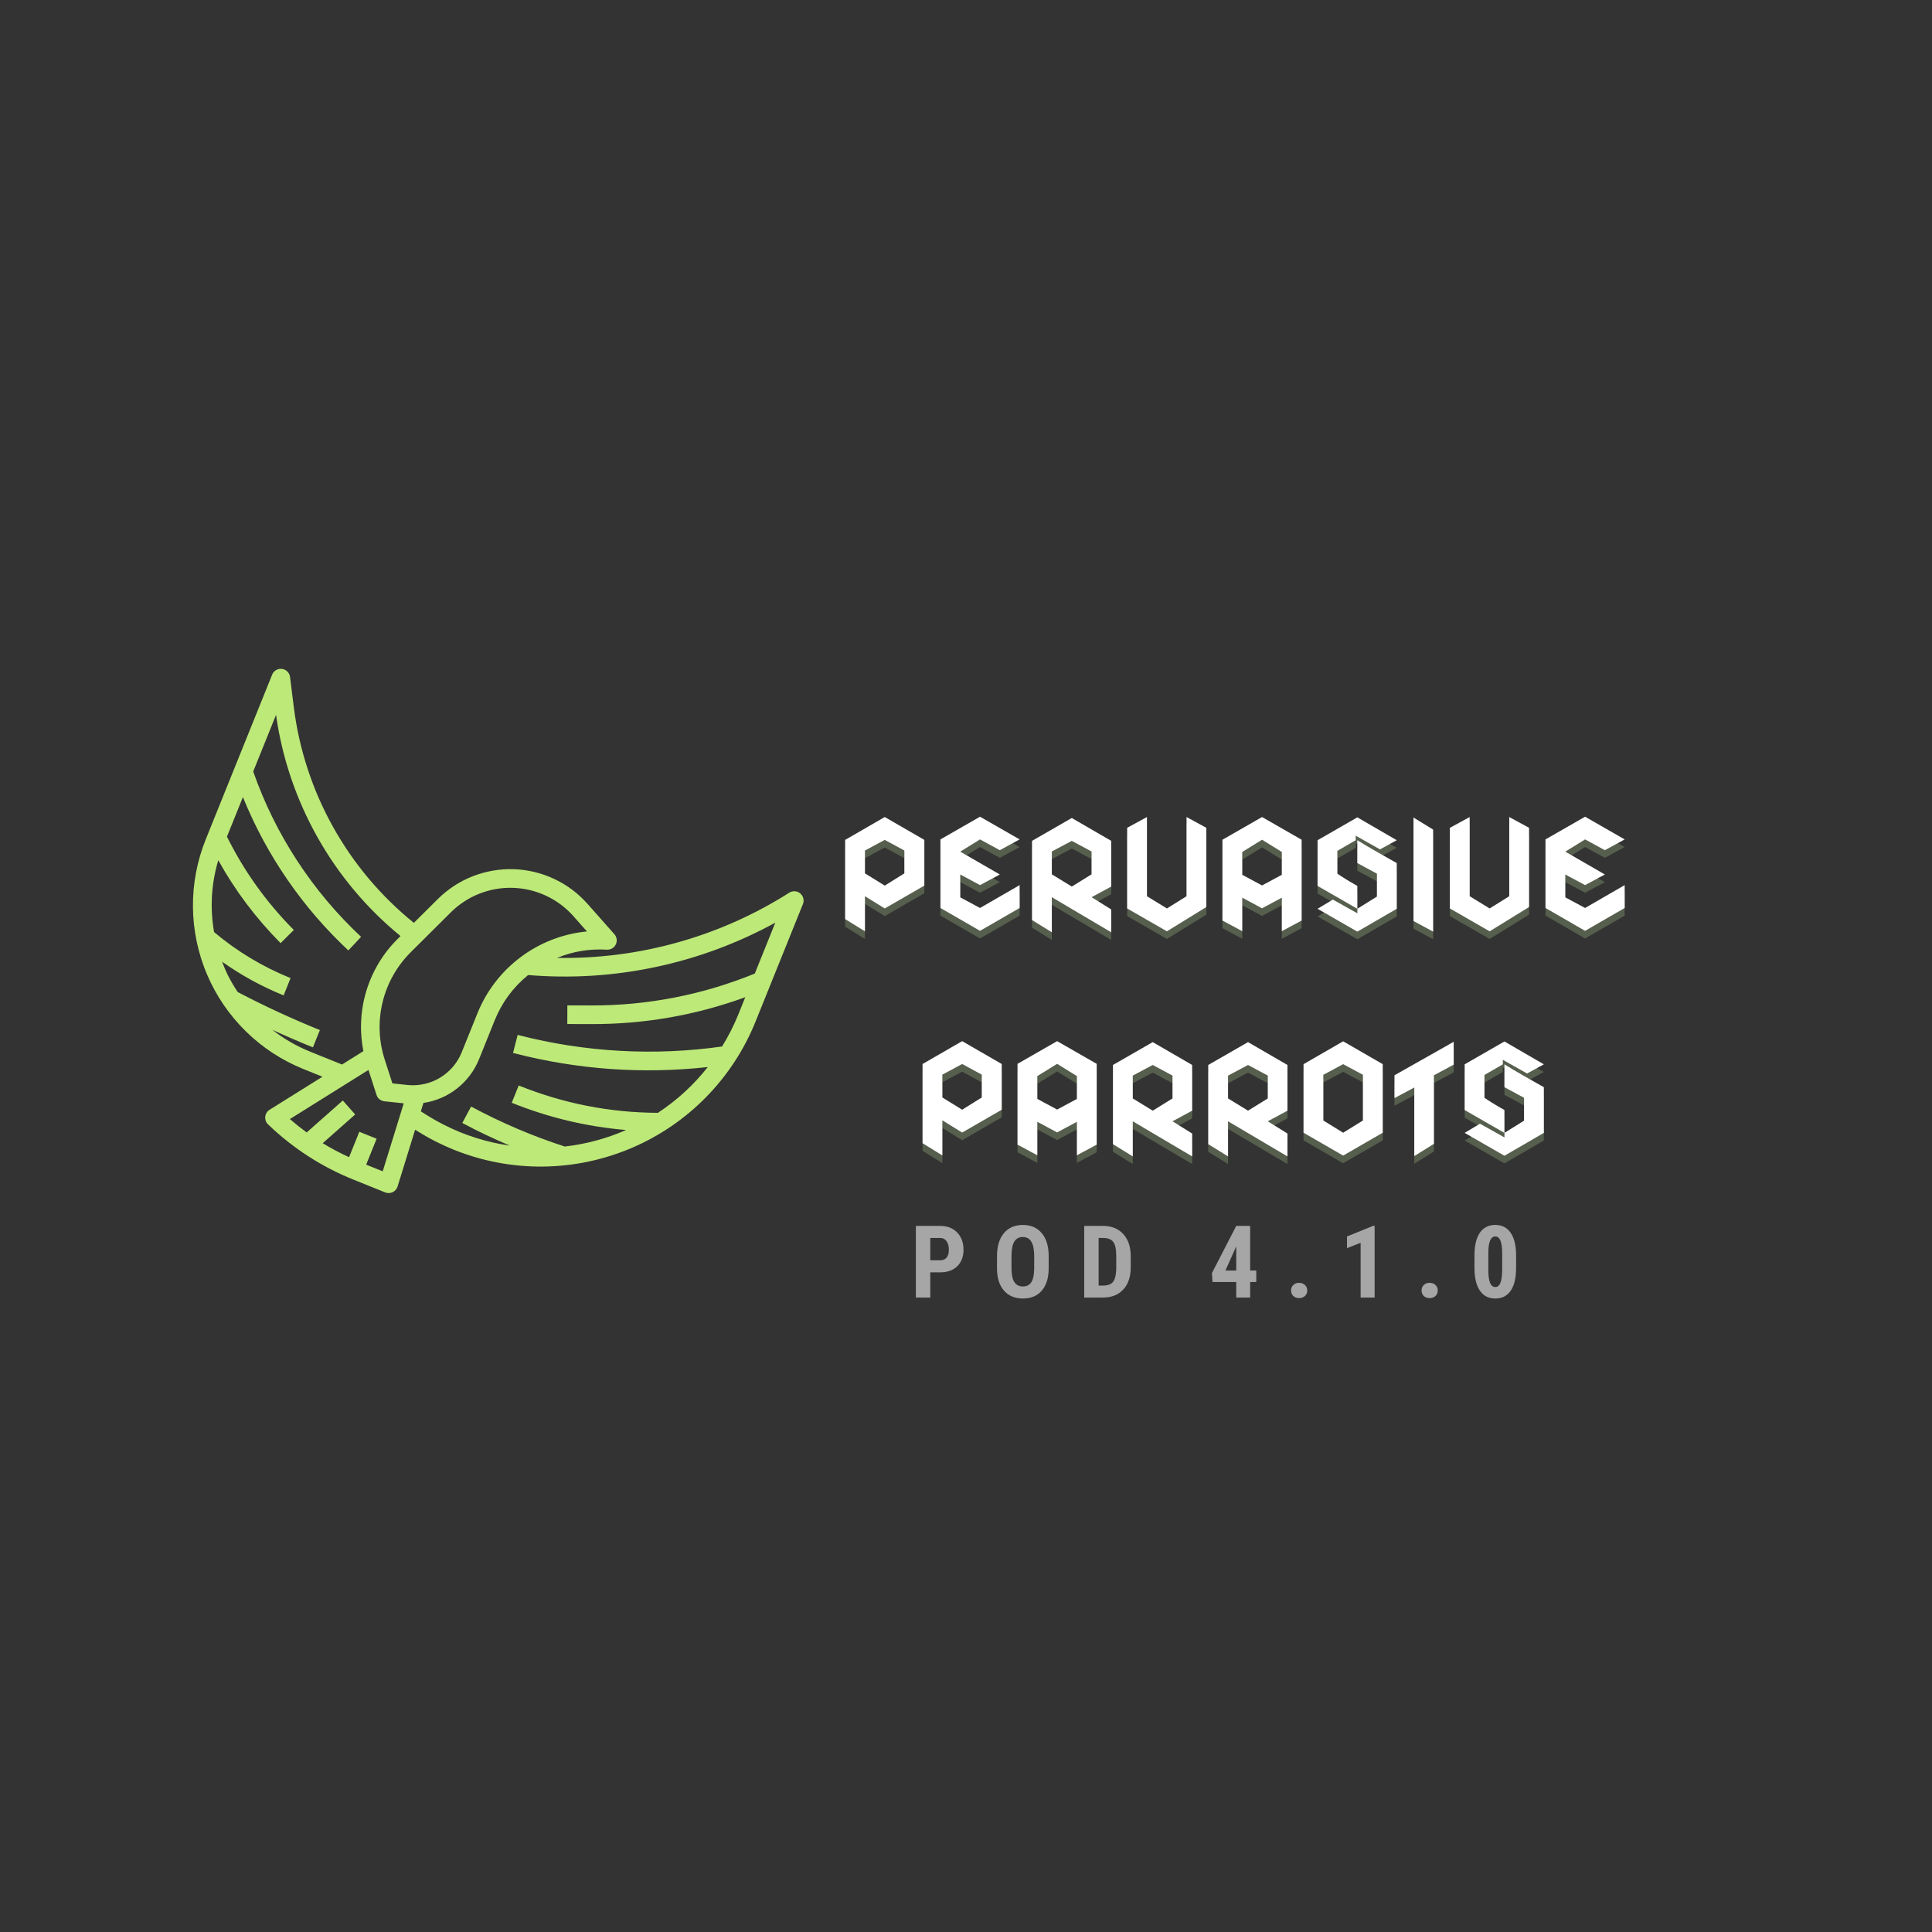 <?xml version="1.0" encoding="UTF-8"?><svg xmlns="http://www.w3.org/2000/svg" xmlns:xlink="http://www.w3.org/1999/xlink" width="375pt" zoomAndPan="magnify" viewBox="0 0 375 375" height="375pt" preserveAspectRatio="xMidYMid meet" version="1.2"><rect x="0" y="0" width="375" height="375" fill="#333333" stroke="none"/><defs><g/><clipPath xml:id="clip1" id="clip1"><path d="M 37 129 L 156 129 L 156 232 L 37 232 Z M 37 129 "/></clipPath><clipPath xml:id="clip2" id="clip2"><path d="M 53.426 129.047 L 157.77 171.102 L 125.25 251.793 L 20.906 209.742 Z M 53.426 129.047 "/></clipPath><clipPath xml:id="clip3" id="clip3"><path d="M 53.426 129.047 L 157.77 171.102 L 125.25 251.793 L 20.906 209.742 Z M 53.426 129.047 "/></clipPath></defs><g xml:id="surface1" id="surface1"><g clip-rule="nonzero" clip-path="url(#clip1)"><g clip-rule="nonzero" clip-path="url(#clip2)"><g clip-rule="nonzero" clip-path="url(#clip3)"><path style=" stroke:none;fill-rule:nonzero;fill:rgb(74.12%,91.37%,47.06%);fill-opacity:1;" d="M 155.324 173.41 C 155.023 173.156 154.676 173.02 154.281 172.996 C 153.891 172.969 153.527 173.062 153.195 173.273 C 149.848 175.398 146.367 177.266 142.746 178.879 C 139.125 180.496 135.406 181.836 131.59 182.906 C 127.773 183.98 123.898 184.766 119.969 185.273 C 116.035 185.777 112.09 185.996 108.125 185.926 C 111.223 184.66 114.441 184.129 117.781 184.332 C 118.148 184.355 118.488 184.273 118.805 184.09 C 119.121 183.906 119.359 183.648 119.523 183.32 C 119.684 182.992 119.738 182.645 119.688 182.281 C 119.641 181.922 119.492 181.602 119.25 181.328 L 114.051 175.453 C 113.602 174.945 113.125 174.461 112.625 174 C 112.125 173.539 111.605 173.105 111.062 172.695 C 110.52 172.289 109.953 171.91 109.371 171.559 C 108.789 171.211 108.191 170.891 107.574 170.602 C 106.961 170.312 106.332 170.055 105.691 169.828 C 105.051 169.605 104.398 169.414 103.738 169.254 C 103.078 169.094 102.41 168.969 101.738 168.879 C 101.062 168.789 100.387 168.73 99.707 168.711 C 99.031 168.688 98.352 168.699 97.672 168.746 C 96.996 168.797 96.32 168.875 95.652 168.992 C 94.984 169.109 94.32 169.258 93.668 169.441 C 93.012 169.625 92.371 169.84 91.738 170.09 C 91.105 170.34 90.488 170.621 89.883 170.93 C 89.281 171.242 88.695 171.586 88.125 171.957 C 87.559 172.328 87.008 172.727 86.48 173.156 C 85.953 173.582 85.449 174.035 84.969 174.516 L 80.332 179.125 C 77.145 176.551 74.234 173.699 71.594 170.566 C 68.957 167.434 66.641 164.078 64.645 160.504 C 62.648 156.926 61.012 153.195 59.734 149.305 C 58.453 145.414 57.559 141.438 57.043 137.379 L 56.297 131.402 C 56.246 130.996 56.074 130.645 55.785 130.352 C 55.492 130.062 55.145 129.887 54.734 129.836 C 54.324 129.781 53.945 129.859 53.586 130.066 C 53.23 130.273 52.977 130.566 52.824 130.949 L 39.93 162.938 C 39.512 163.977 39.145 165.035 38.828 166.113 C 38.516 167.188 38.254 168.277 38.043 169.379 C 37.836 170.48 37.684 171.59 37.582 172.707 C 37.484 173.824 37.441 174.945 37.453 176.066 C 37.461 177.188 37.527 178.309 37.648 179.422 C 37.77 180.535 37.945 181.645 38.176 182.742 C 38.406 183.84 38.688 184.922 39.023 185.992 C 39.359 187.062 39.746 188.117 40.188 189.148 C 40.625 190.18 41.117 191.188 41.652 192.172 C 42.191 193.156 42.777 194.113 43.41 195.039 C 44.043 195.965 44.719 196.859 45.441 197.719 C 46.16 198.578 46.922 199.402 47.723 200.188 C 48.523 200.973 49.359 201.719 50.234 202.422 C 51.109 203.125 52.016 203.785 52.953 204.398 C 53.895 205.012 54.859 205.578 55.855 206.098 C 56.852 206.617 57.867 207.086 58.91 207.508 L 62.59 208.992 L 52.324 215.406 C 52.09 215.555 51.898 215.746 51.75 215.984 C 51.602 216.223 51.512 216.48 51.484 216.758 C 51.457 217.035 51.492 217.305 51.586 217.566 C 51.684 217.828 51.832 218.055 52.035 218.25 C 56.891 222.906 62.441 226.488 68.688 229 L 74.758 231.445 C 74.992 231.539 75.234 231.586 75.488 231.578 C 75.742 231.57 75.984 231.512 76.211 231.402 C 76.441 231.297 76.641 231.145 76.805 230.953 C 76.973 230.762 77.094 230.547 77.168 230.305 L 80.574 219.285 C 81.824 220.062 83.094 220.809 84.395 221.48 C 85.617 222.102 86.863 222.668 88.129 223.18 C 89.496 223.73 90.887 224.211 92.301 224.625 C 93.715 225.039 95.148 225.379 96.594 225.652 C 98.043 225.926 99.5 226.129 100.969 226.258 C 102.434 226.387 103.906 226.445 105.379 226.43 C 106.852 226.414 108.32 226.328 109.785 226.168 C 111.25 226.012 112.703 225.781 114.145 225.48 C 115.586 225.176 117.012 224.805 118.418 224.363 C 119.82 223.922 121.203 223.414 122.559 222.84 C 123.914 222.262 125.234 221.621 126.527 220.914 C 127.82 220.207 129.074 219.438 130.293 218.609 C 131.508 217.777 132.68 216.891 133.812 215.945 C 134.941 215 136.02 214.004 137.051 212.953 C 138.082 211.898 139.059 210.801 139.984 209.652 C 140.906 208.508 141.773 207.316 142.578 206.086 C 143.383 204.852 144.129 203.586 144.809 202.277 C 145.492 200.973 146.109 199.641 146.656 198.273 L 155.848 175.477 C 155.992 175.113 156.02 174.738 155.922 174.359 C 155.824 173.977 155.625 173.66 155.324 173.41 Z M 87.508 177.082 C 87.902 176.691 88.312 176.32 88.746 175.969 C 89.18 175.621 89.629 175.293 90.094 174.988 C 90.559 174.684 91.039 174.402 91.531 174.148 C 92.027 173.895 92.535 173.664 93.051 173.461 C 93.57 173.254 94.094 173.078 94.633 172.93 C 95.168 172.777 95.707 172.656 96.258 172.562 C 96.805 172.465 97.355 172.398 97.914 172.359 C 98.469 172.32 99.023 172.312 99.578 172.328 C 100.137 172.348 100.688 172.395 101.242 172.469 C 101.793 172.543 102.34 172.645 102.879 172.773 C 103.422 172.902 103.953 173.062 104.48 173.246 C 105.004 173.43 105.52 173.641 106.023 173.879 C 106.527 174.113 107.016 174.375 107.492 174.664 C 107.969 174.949 108.43 175.258 108.875 175.594 C 109.32 175.926 109.75 176.281 110.156 176.66 C 110.566 177.035 110.957 177.434 111.324 177.852 L 113.926 180.793 C 112.766 180.902 111.617 181.094 110.484 181.363 C 109.352 181.633 108.238 181.977 107.152 182.398 C 106.066 182.82 105.012 183.312 103.992 183.879 C 102.973 184.441 101.996 185.074 101.062 185.773 C 100.129 186.473 99.25 187.23 98.418 188.047 C 97.59 188.867 96.82 189.738 96.109 190.664 C 95.398 191.586 94.754 192.555 94.176 193.566 C 93.598 194.578 93.094 195.625 92.66 196.707 L 89.605 204.277 C 89.398 204.785 89.152 205.273 88.867 205.746 C 88.582 206.215 88.262 206.656 87.902 207.074 C 87.547 207.492 87.16 207.875 86.738 208.23 C 86.32 208.586 85.875 208.902 85.406 209.188 C 84.934 209.469 84.445 209.715 83.934 209.918 C 83.426 210.121 82.902 210.281 82.363 210.402 C 81.828 210.523 81.285 210.598 80.738 210.633 C 80.191 210.664 79.645 210.652 79.098 210.598 L 76.164 210.285 L 74.672 205.652 C 74.383 204.758 74.156 203.848 73.992 202.918 C 73.828 201.992 73.73 201.059 73.695 200.117 C 73.66 199.176 73.691 198.238 73.785 197.301 C 73.879 196.363 74.035 195.438 74.258 194.523 C 74.48 193.609 74.766 192.715 75.109 191.84 C 75.453 190.965 75.859 190.117 76.32 189.297 C 76.781 188.477 77.301 187.691 77.871 186.941 C 78.438 186.195 79.059 185.488 79.727 184.824 Z M 60.262 204.152 C 57.59 203.074 55.121 201.652 52.855 199.883 C 55.461 201.082 58.094 202.223 60.738 203.289 L 62.09 199.934 C 56.676 197.75 51.312 195.266 46.141 192.555 C 45.391 191.438 44.715 190.273 44.117 189.066 C 43.742 188.281 43.426 187.48 43.117 186.676 C 46.84 189.312 50.82 191.488 55.051 193.203 L 56.402 189.848 C 50.977 187.656 46.027 184.68 41.551 180.914 C 40.734 176.203 41.008 171.555 42.367 166.969 C 45.656 172.891 49.691 178.254 54.465 183.059 L 57.031 180.508 C 51.727 175.172 47.398 169.133 44.051 162.395 L 47.148 154.715 C 49.438 160.359 52.309 165.691 55.762 170.711 C 59.215 175.73 63.168 180.32 67.617 184.48 L 70.086 181.836 C 65.352 177.41 61.215 172.484 57.672 167.059 C 54.133 161.633 51.289 155.863 49.148 149.75 L 53.578 138.762 C 54.168 142.934 55.137 147.016 56.488 151.004 C 57.84 154.996 59.551 158.828 61.617 162.5 C 63.684 166.172 66.07 169.621 68.781 172.848 C 71.492 176.074 74.48 179.023 77.742 181.691 L 77.176 182.254 C 75.766 183.652 74.547 185.203 73.523 186.902 C 72.5 188.605 71.695 190.402 71.117 192.305 C 70.539 194.203 70.199 196.145 70.102 198.129 C 70.004 200.109 70.148 202.074 70.539 204.023 L 66.387 206.621 Z M 71.074 226.059 L 73.102 221.027 L 69.746 219.676 L 67.754 224.609 C 65.996 223.809 64.289 222.902 62.637 221.895 L 68.941 216.32 L 66.539 213.609 L 59.527 219.809 C 58.406 218.992 57.32 218.125 56.266 217.211 L 71.52 207.676 L 73.082 212.516 C 73.254 213.055 73.602 213.43 74.129 213.641 C 74.285 213.703 74.445 213.742 74.613 213.762 L 78.367 214.156 L 74.285 227.355 Z M 109.609 222.539 C 103.32 220.496 97.266 217.91 91.441 214.781 L 89.73 217.965 C 92.727 219.582 95.82 221.023 98.961 222.367 C 94.426 221.715 90.121 220.344 86.039 218.258 C 84.543 217.484 83.09 216.633 81.684 215.711 L 82.184 214.082 C 83.371 213.906 84.52 213.582 85.621 213.109 C 86.727 212.633 87.75 212.027 88.695 211.285 C 89.641 210.543 90.473 209.695 91.199 208.734 C 91.922 207.777 92.512 206.742 92.965 205.633 L 96.016 198.059 C 97.426 194.566 99.59 191.629 102.512 189.254 C 106.648 189.598 110.793 189.641 114.938 189.383 C 119.082 189.121 123.188 188.562 127.25 187.699 C 131.312 186.84 135.289 185.688 139.184 184.246 C 143.078 182.801 146.848 181.082 150.488 179.086 L 146.508 188.965 C 141.469 191.027 136.277 192.582 130.93 193.621 C 125.586 194.664 120.191 195.176 114.746 195.156 L 110.125 195.145 L 110.113 198.762 L 114.734 198.773 C 125.02 198.812 134.992 197.074 144.656 193.559 L 143.305 196.914 C 142.426 199.074 141.375 201.145 140.148 203.125 C 133.566 204.055 126.957 204.336 120.32 203.965 C 113.688 203.598 107.148 202.586 100.711 200.934 L 100.477 200.875 L 99.578 204.379 L 99.812 204.441 C 112.172 207.609 124.695 208.504 137.379 207.113 C 134.633 210.598 131.406 213.559 127.703 216 C 118.355 215.961 109.348 214.191 100.68 210.691 L 99.328 214.047 C 106.461 216.922 113.855 218.688 121.52 219.336 C 117.711 221 113.742 222.07 109.609 222.539 Z M 109.609 222.539 "/></g></g></g><g style="fill:rgb(53.729%,62.749%,45.879%);fill-opacity:0.4;"><g transform="translate(162.511, 182.034)"><path style="stroke:none;" d="M 16.902 -17.527 L 9.219 -21.965 L 1.531 -17.527 L 1.531 -2.156 L 5.375 0.219 L 5.375 -6.594 L 9.219 -4.219 L 16.902 -8.656 Z M 5.375 -11.031 L 5.375 -15.465 L 9.219 -17.527 L 13.027 -15.465 L 13.027 -11.031 L 9.219 -8.656 Z M 5.375 -11.031 "/></g></g><g style="fill:rgb(53.729%,62.749%,45.879%);fill-opacity:0.4;"><g transform="translate(180.944, 182.034)"><path style="stroke:none;" d="M 9.281 -22.027 L 1.594 -17.621 L 1.594 -4.312 L 9.281 0.125 L 16.965 -4.312 L 16.965 -8.75 L 9.281 -4.312 L 5.438 -6.375 L 5.438 -10.812 L 9.281 -8.75 L 13.121 -10.812 L 5.438 -15.246 L 9.281 -17.621 L 13.121 -15.527 L 16.965 -17.621 Z M 9.281 -22.027 "/></g></g><g style="fill:rgb(53.729%,62.749%,45.879%);fill-opacity:0.4;"><g transform="translate(198.752, 182.034)"><path style="stroke:none;" d="M 9.281 -21.777 L 1.562 -17.34 L 1.562 -1.969 L 5.406 0.406 L 5.406 -6.406 L 16.934 0.406 L 16.934 -4.031 L 13.121 -6.406 L 16.934 -8.469 L 16.934 -17.34 Z M 9.281 -17.34 L 13.121 -15.277 L 13.121 -10.844 L 9.281 -8.469 L 5.406 -10.844 L 5.406 -15.277 Z M 9.281 -17.34 "/></g></g><g style="fill:rgb(53.729%,62.749%,45.879%);fill-opacity:0.4;"><g transform="translate(217.248, 182.034)"><path style="stroke:none;" d="M 9.25 0.219 L 16.902 -4.5 L 16.902 -19.871 L 13.059 -21.965 L 13.059 -6.594 L 9.25 -4.219 L 5.375 -6.594 L 5.375 -21.965 L 1.531 -19.871 L 1.531 -4.219 Z M 9.25 0.219 "/></g></g><g style="fill:rgb(53.729%,62.749%,45.879%);fill-opacity:0.4;"><g transform="translate(235.743, 182.034)"><path style="stroke:none;" d="M 1.531 -1.875 L 5.375 0.188 L 5.375 -6.312 L 9.219 -4.25 L 13.059 -6.312 L 13.059 0.188 L 16.902 -1.875 L 16.902 -17.559 L 9.219 -21.965 L 1.531 -17.559 Z M 13.059 -10.75 L 9.219 -8.688 L 5.375 -10.75 L 5.375 -15.184 L 9.219 -17.559 L 13.059 -15.184 Z M 13.059 -10.75 "/></g></g><g style="fill:rgb(53.729%,62.749%,45.879%);fill-opacity:0.4;"><g transform="translate(254.238, 182.034)"><path style="stroke:none;" d="M 5.344 -10.969 L 5.344 -15.402 L 8.906 -17.465 L 8.906 -18.34 L 13.621 -15.684 L 16.871 -17.465 L 9.219 -21.902 L 1.5 -17.465 L 1.5 -8.594 L 9.219 -4.156 L 9.219 -8.594 C 7.125 -9.781 6.219 -10.375 5.344 -10.969 Z M 9.219 -13.027 L 13.027 -10.969 L 13.027 -6.531 L 9.219 -4.156 L 9.219 -3.281 L 4.469 -5.938 L 1.5 -4.156 L 9.219 0.281 L 16.871 -4.156 L 16.871 -13.027 C 14.215 -14.527 11.562 -15.996 9.219 -17.465 Z M 9.219 -13.027 "/></g></g><g style="fill:rgb(53.729%,62.749%,45.879%);fill-opacity:0.4;"><g transform="translate(272.609, 182.034)"><path style="stroke:none;" d="M 1.75 -21.871 L 1.75 -1.781 L 5.562 0.281 L 5.562 -19.527 Z M 1.75 -21.871 "/></g></g><g style="fill:rgb(53.729%,62.749%,45.879%);fill-opacity:0.4;"><g transform="translate(279.888, 182.034)"><path style="stroke:none;" d="M 9.25 0.219 L 16.902 -4.5 L 16.902 -19.871 L 13.059 -21.965 L 13.059 -6.594 L 9.25 -4.219 L 5.375 -6.594 L 5.375 -21.965 L 1.531 -19.871 L 1.531 -4.219 Z M 9.25 0.219 "/></g></g><g style="fill:rgb(53.729%,62.749%,45.879%);fill-opacity:0.4;"><g transform="translate(298.384, 182.034)"><path style="stroke:none;" d="M 9.281 -22.027 L 1.594 -17.621 L 1.594 -4.312 L 9.281 0.125 L 16.965 -4.312 L 16.965 -8.75 L 9.281 -4.312 L 5.438 -6.375 L 5.438 -10.812 L 9.281 -8.75 L 13.121 -10.812 L 5.438 -15.246 L 9.281 -17.621 L 13.121 -15.527 L 16.965 -17.621 Z M 9.281 -22.027 "/></g></g><g style="fill:rgb(100%,100%,100%);fill-opacity:1;"><g transform="translate(162.511, 180.55)"><path style="stroke:none;" d="M 16.902 -17.527 L 9.219 -21.965 L 1.531 -17.527 L 1.531 -2.156 L 5.375 0.219 L 5.375 -6.594 L 9.219 -4.219 L 16.902 -8.656 Z M 5.375 -11.031 L 5.375 -15.465 L 9.219 -17.527 L 13.027 -15.465 L 13.027 -11.031 L 9.219 -8.656 Z M 5.375 -11.031 "/></g></g><g style="fill:rgb(100%,100%,100%);fill-opacity:1;"><g transform="translate(180.944, 180.55)"><path style="stroke:none;" d="M 9.281 -22.027 L 1.594 -17.621 L 1.594 -4.312 L 9.281 0.125 L 16.965 -4.312 L 16.965 -8.75 L 9.281 -4.312 L 5.438 -6.375 L 5.438 -10.812 L 9.281 -8.75 L 13.121 -10.812 L 5.438 -15.246 L 9.281 -17.621 L 13.121 -15.527 L 16.965 -17.621 Z M 9.281 -22.027 "/></g></g><g style="fill:rgb(100%,100%,100%);fill-opacity:1;"><g transform="translate(198.752, 180.55)"><path style="stroke:none;" d="M 9.281 -21.777 L 1.562 -17.34 L 1.562 -1.969 L 5.406 0.406 L 5.406 -6.406 L 16.934 0.406 L 16.934 -4.031 L 13.121 -6.406 L 16.934 -8.469 L 16.934 -17.34 Z M 9.281 -17.34 L 13.121 -15.277 L 13.121 -10.844 L 9.281 -8.469 L 5.406 -10.844 L 5.406 -15.277 Z M 9.281 -17.34 "/></g></g><g style="fill:rgb(100%,100%,100%);fill-opacity:1;"><g transform="translate(217.248, 180.55)"><path style="stroke:none;" d="M 9.25 0.219 L 16.902 -4.5 L 16.902 -19.871 L 13.059 -21.965 L 13.059 -6.594 L 9.25 -4.219 L 5.375 -6.594 L 5.375 -21.965 L 1.531 -19.871 L 1.531 -4.219 Z M 9.25 0.219 "/></g></g><g style="fill:rgb(100%,100%,100%);fill-opacity:1;"><g transform="translate(235.743, 180.55)"><path style="stroke:none;" d="M 1.531 -1.875 L 5.375 0.188 L 5.375 -6.312 L 9.219 -4.25 L 13.059 -6.312 L 13.059 0.188 L 16.902 -1.875 L 16.902 -17.559 L 9.219 -21.965 L 1.531 -17.559 Z M 13.059 -10.75 L 9.219 -8.688 L 5.375 -10.75 L 5.375 -15.184 L 9.219 -17.559 L 13.059 -15.184 Z M 13.059 -10.75 "/></g></g><g style="fill:rgb(100%,100%,100%);fill-opacity:1;"><g transform="translate(254.238, 180.55)"><path style="stroke:none;" d="M 5.344 -10.969 L 5.344 -15.402 L 8.906 -17.465 L 8.906 -18.34 L 13.621 -15.684 L 16.871 -17.465 L 9.219 -21.902 L 1.5 -17.465 L 1.5 -8.594 L 9.219 -4.156 L 9.219 -8.594 C 7.125 -9.781 6.219 -10.375 5.344 -10.969 Z M 9.219 -13.027 L 13.027 -10.969 L 13.027 -6.531 L 9.219 -4.156 L 9.219 -3.281 L 4.469 -5.938 L 1.5 -4.156 L 9.219 0.281 L 16.871 -4.156 L 16.871 -13.027 C 14.215 -14.527 11.562 -15.996 9.219 -17.465 Z M 9.219 -13.027 "/></g></g><g style="fill:rgb(100%,100%,100%);fill-opacity:1;"><g transform="translate(272.609, 180.55)"><path style="stroke:none;" d="M 1.75 -21.871 L 1.75 -1.781 L 5.562 0.281 L 5.562 -19.527 Z M 1.75 -21.871 "/></g></g><g style="fill:rgb(100%,100%,100%);fill-opacity:1;"><g transform="translate(279.888, 180.55)"><path style="stroke:none;" d="M 9.25 0.219 L 16.902 -4.5 L 16.902 -19.871 L 13.059 -21.965 L 13.059 -6.594 L 9.25 -4.219 L 5.375 -6.594 L 5.375 -21.965 L 1.531 -19.871 L 1.531 -4.219 Z M 9.25 0.219 "/></g></g><g style="fill:rgb(100%,100%,100%);fill-opacity:1;"><g transform="translate(298.384, 180.55)"><path style="stroke:none;" d="M 9.281 -22.027 L 1.594 -17.621 L 1.594 -4.312 L 9.281 0.125 L 16.965 -4.312 L 16.965 -8.75 L 9.281 -4.312 L 5.438 -6.375 L 5.438 -10.812 L 9.281 -8.75 L 13.121 -10.812 L 5.438 -15.246 L 9.281 -17.621 L 13.121 -15.527 L 16.965 -17.621 Z M 9.281 -22.027 "/></g></g><g style="fill:rgb(53.729%,62.749%,45.879%);fill-opacity:0.4;"><g transform="translate(177.535, 225.534)"><path style="stroke:none;" d="M 16.902 -17.527 L 9.219 -21.965 L 1.531 -17.527 L 1.531 -2.156 L 5.375 0.219 L 5.375 -6.594 L 9.219 -4.219 L 16.902 -8.656 Z M 5.375 -11.031 L 5.375 -15.465 L 9.219 -17.527 L 13.027 -15.465 L 13.027 -11.031 L 9.219 -8.656 Z M 5.375 -11.031 "/></g></g><g style="fill:rgb(53.729%,62.749%,45.879%);fill-opacity:0.4;"><g transform="translate(195.968, 225.534)"><path style="stroke:none;" d="M 1.531 -1.875 L 5.375 0.188 L 5.375 -6.312 L 9.219 -4.25 L 13.059 -6.312 L 13.059 0.188 L 16.902 -1.875 L 16.902 -17.559 L 9.219 -21.965 L 1.531 -17.559 Z M 13.059 -10.75 L 9.219 -8.688 L 5.375 -10.75 L 5.375 -15.184 L 9.219 -17.559 L 13.059 -15.184 Z M 13.059 -10.75 "/></g></g><g style="fill:rgb(53.729%,62.749%,45.879%);fill-opacity:0.4;"><g transform="translate(214.463, 225.534)"><path style="stroke:none;" d="M 9.281 -21.777 L 1.562 -17.34 L 1.562 -1.969 L 5.406 0.406 L 5.406 -6.406 L 16.934 0.406 L 16.934 -4.031 L 13.121 -6.406 L 16.934 -8.469 L 16.934 -17.34 Z M 9.281 -17.34 L 13.121 -15.277 L 13.121 -10.844 L 9.281 -8.469 L 5.406 -10.844 L 5.406 -15.277 Z M 9.281 -17.34 "/></g></g><g style="fill:rgb(53.729%,62.749%,45.879%);fill-opacity:0.4;"><g transform="translate(232.958, 225.534)"><path style="stroke:none;" d="M 9.281 -21.777 L 1.562 -17.34 L 1.562 -1.969 L 5.406 0.406 L 5.406 -6.406 L 16.934 0.406 L 16.934 -4.031 L 13.121 -6.406 L 16.934 -8.469 L 16.934 -17.34 Z M 9.281 -17.34 L 13.121 -15.277 L 13.121 -10.844 L 9.281 -8.469 L 5.406 -10.844 L 5.406 -15.277 Z M 9.281 -17.34 "/></g></g><g style="fill:rgb(53.729%,62.749%,45.879%);fill-opacity:0.4;"><g transform="translate(251.454, 225.534)"><path style="stroke:none;" d="M 9.25 -21.934 L 1.562 -17.496 L 1.562 -4.188 L 9.25 0.25 L 16.934 -4.188 L 16.934 -17.496 Z M 13.09 -15.434 L 13.09 -6.562 L 9.25 -4.188 L 5.406 -6.562 L 5.406 -15.434 L 9.25 -17.496 Z M 13.09 -15.434 "/></g></g><g style="fill:rgb(53.729%,62.749%,45.879%);fill-opacity:0.4;"><g transform="translate(269.949, 225.534)"><path style="stroke:none;" d="M 0.719 -15.34 L 0.719 -10.906 L 4.562 -12.965 L 4.562 0.344 L 8.375 -2.031 L 8.375 -15.34 L 12.215 -17.402 L 12.215 -21.84 Z M 0.719 -15.34 "/></g></g><g style="fill:rgb(53.729%,62.749%,45.879%);fill-opacity:0.4;"><g transform="translate(282.79, 225.534)"><path style="stroke:none;" d="M 5.344 -10.969 L 5.344 -15.402 L 8.906 -17.465 L 8.906 -18.34 L 13.621 -15.684 L 16.871 -17.465 L 9.219 -21.902 L 1.5 -17.465 L 1.5 -8.594 L 9.219 -4.156 L 9.219 -8.594 C 7.125 -9.781 6.219 -10.375 5.344 -10.969 Z M 9.219 -13.027 L 13.027 -10.969 L 13.027 -6.531 L 9.219 -4.156 L 9.219 -3.281 L 4.469 -5.938 L 1.5 -4.156 L 9.219 0.281 L 16.871 -4.156 L 16.871 -13.027 C 14.215 -14.527 11.562 -15.996 9.219 -17.465 Z M 9.219 -13.027 "/></g></g><g style="fill:rgb(100%,100%,100%);fill-opacity:1;"><g transform="translate(177.535, 224.05)"><path style="stroke:none;" d="M 16.902 -17.527 L 9.219 -21.965 L 1.531 -17.527 L 1.531 -2.156 L 5.375 0.219 L 5.375 -6.594 L 9.219 -4.219 L 16.902 -8.656 Z M 5.375 -11.031 L 5.375 -15.465 L 9.219 -17.527 L 13.027 -15.465 L 13.027 -11.031 L 9.219 -8.656 Z M 5.375 -11.031 "/></g></g><g style="fill:rgb(100%,100%,100%);fill-opacity:1;"><g transform="translate(195.968, 224.05)"><path style="stroke:none;" d="M 1.531 -1.875 L 5.375 0.188 L 5.375 -6.312 L 9.219 -4.25 L 13.059 -6.312 L 13.059 0.188 L 16.902 -1.875 L 16.902 -17.559 L 9.219 -21.965 L 1.531 -17.559 Z M 13.059 -10.75 L 9.219 -8.688 L 5.375 -10.75 L 5.375 -15.184 L 9.219 -17.559 L 13.059 -15.184 Z M 13.059 -10.75 "/></g></g><g style="fill:rgb(100%,100%,100%);fill-opacity:1;"><g transform="translate(214.463, 224.05)"><path style="stroke:none;" d="M 9.281 -21.777 L 1.562 -17.34 L 1.562 -1.969 L 5.406 0.406 L 5.406 -6.406 L 16.934 0.406 L 16.934 -4.031 L 13.121 -6.406 L 16.934 -8.469 L 16.934 -17.34 Z M 9.281 -17.34 L 13.121 -15.277 L 13.121 -10.844 L 9.281 -8.469 L 5.406 -10.844 L 5.406 -15.277 Z M 9.281 -17.34 "/></g></g><g style="fill:rgb(100%,100%,100%);fill-opacity:1;"><g transform="translate(232.958, 224.05)"><path style="stroke:none;" d="M 9.281 -21.777 L 1.562 -17.34 L 1.562 -1.969 L 5.406 0.406 L 5.406 -6.406 L 16.934 0.406 L 16.934 -4.031 L 13.121 -6.406 L 16.934 -8.469 L 16.934 -17.34 Z M 9.281 -17.34 L 13.121 -15.277 L 13.121 -10.844 L 9.281 -8.469 L 5.406 -10.844 L 5.406 -15.277 Z M 9.281 -17.34 "/></g></g><g style="fill:rgb(100%,100%,100%);fill-opacity:1;"><g transform="translate(251.454, 224.05)"><path style="stroke:none;" d="M 9.25 -21.934 L 1.562 -17.496 L 1.562 -4.188 L 9.25 0.25 L 16.934 -4.188 L 16.934 -17.496 Z M 13.09 -15.434 L 13.09 -6.562 L 9.25 -4.188 L 5.406 -6.562 L 5.406 -15.434 L 9.25 -17.496 Z M 13.09 -15.434 "/></g></g><g style="fill:rgb(100%,100%,100%);fill-opacity:1;"><g transform="translate(269.949, 224.05)"><path style="stroke:none;" d="M 0.719 -15.34 L 0.719 -10.906 L 4.562 -12.965 L 4.562 0.344 L 8.375 -2.031 L 8.375 -15.34 L 12.215 -17.402 L 12.215 -21.84 Z M 0.719 -15.34 "/></g></g><g style="fill:rgb(100%,100%,100%);fill-opacity:1;"><g transform="translate(282.79, 224.05)"><path style="stroke:none;" d="M 5.344 -10.969 L 5.344 -15.402 L 8.906 -17.465 L 8.906 -18.34 L 13.621 -15.684 L 16.871 -17.465 L 9.219 -21.902 L 1.5 -17.465 L 1.5 -8.594 L 9.219 -4.156 L 9.219 -8.594 C 7.125 -9.781 6.219 -10.375 5.344 -10.969 Z M 9.219 -13.027 L 13.027 -10.969 L 13.027 -6.531 L 9.219 -4.156 L 9.219 -3.281 L 4.469 -5.938 L 1.5 -4.156 L 9.219 0.281 L 16.871 -4.156 L 16.871 -13.027 C 14.215 -14.527 11.562 -15.996 9.219 -17.465 Z M 9.219 -13.027 "/></g></g><g style="fill:rgb(65.099%,65.099%,65.099%);fill-opacity:1;"><g transform="translate(176.643, 251.855)"><path style="stroke:none;" d="M 3.922 -4.891 L 3.922 0 L 1.125 0 L 1.125 -13.906 L 5.859 -13.906 C 7.234 -13.906 8.328 -13.477 9.141 -12.625 C 9.961 -11.77 10.375 -10.66 10.375 -9.297 C 10.375 -7.941 9.969 -6.867 9.156 -6.078 C 8.352 -5.285 7.234 -4.891 5.797 -4.891 Z M 3.922 -7.234 L 5.859 -7.234 C 6.391 -7.234 6.801 -7.406 7.094 -7.75 C 7.383 -8.102 7.531 -8.613 7.531 -9.281 C 7.531 -9.977 7.379 -10.531 7.078 -10.938 C 6.785 -11.352 6.391 -11.562 5.891 -11.562 L 3.922 -11.562 Z M 3.922 -7.234 "/></g></g><g style="fill:rgb(65.099%,65.099%,65.099%);fill-opacity:1;"><g transform="translate(192.643, 251.855)"><path style="stroke:none;" d="M 10.906 -5.703 C 10.906 -3.836 10.461 -2.391 9.578 -1.359 C 8.703 -0.328 7.477 0.188 5.906 0.188 C 4.352 0.188 3.129 -0.32 2.234 -1.344 C 1.336 -2.363 0.883 -3.797 0.875 -5.641 L 0.875 -8.016 C 0.875 -9.922 1.316 -11.41 2.203 -12.484 C 3.086 -13.555 4.316 -14.094 5.891 -14.094 C 7.441 -14.094 8.66 -13.566 9.547 -12.516 C 10.441 -11.461 10.895 -9.984 10.906 -8.078 Z M 8.094 -8.031 C 8.094 -9.289 7.91 -10.223 7.547 -10.828 C 7.191 -11.441 6.641 -11.75 5.891 -11.75 C 5.148 -11.75 4.598 -11.453 4.234 -10.859 C 3.879 -10.273 3.695 -9.379 3.688 -8.172 L 3.688 -5.703 C 3.688 -4.484 3.867 -3.586 4.234 -3.016 C 4.598 -2.441 5.156 -2.156 5.906 -2.156 C 6.645 -2.156 7.191 -2.438 7.547 -3 C 7.898 -3.562 8.082 -4.43 8.094 -5.609 Z M 8.094 -8.031 "/></g></g><g style="fill:rgb(65.099%,65.099%,65.099%);fill-opacity:1;"><g transform="translate(209.32, 251.855)"><path style="stroke:none;" d="M 1.125 0 L 1.125 -13.906 L 4.797 -13.906 C 6.422 -13.906 7.711 -13.391 8.672 -12.359 C 9.641 -11.328 10.133 -9.914 10.156 -8.125 L 10.156 -5.859 C 10.156 -4.035 9.672 -2.602 8.703 -1.562 C 7.742 -0.52 6.414 0 4.719 0 Z M 3.922 -11.562 L 3.922 -2.328 L 4.766 -2.328 C 5.703 -2.328 6.359 -2.57 6.734 -3.062 C 7.117 -3.562 7.32 -4.414 7.344 -5.625 L 7.344 -8.047 C 7.344 -9.336 7.16 -10.238 6.797 -10.75 C 6.43 -11.27 5.816 -11.539 4.953 -11.562 Z M 3.922 -11.562 "/></g></g><g style="fill:rgb(65.099%,65.099%,65.099%);fill-opacity:1;"><g transform="translate(225.243, 251.855)"><path style="stroke:none;" d=""/></g></g><g style="fill:rgb(65.099%,65.099%,65.099%);fill-opacity:1;"><g transform="translate(234.623, 251.855)"><path style="stroke:none;" d="M 8.031 -5.25 L 9.219 -5.25 L 9.219 -3.016 L 8.031 -3.016 L 8.031 0 L 5.328 0 L 5.328 -3.016 L 0.719 -3.016 L 0.609 -4.75 L 5.328 -13.906 L 8.031 -13.906 Z M 3.234 -5.25 L 5.328 -5.25 L 5.328 -9.906 L 5.266 -9.797 Z M 3.234 -5.25 "/></g></g><g style="fill:rgb(65.099%,65.099%,65.099%);fill-opacity:1;"><g transform="translate(249.391, 251.855)"><path style="stroke:none;" d="M 1.203 -1.375 C 1.203 -1.812 1.348 -2.164 1.641 -2.438 C 1.93 -2.719 2.305 -2.859 2.766 -2.859 C 3.223 -2.859 3.598 -2.719 3.891 -2.438 C 4.191 -2.164 4.344 -1.812 4.344 -1.375 C 4.344 -0.926 4.191 -0.566 3.891 -0.297 C 3.586 -0.023 3.211 0.109 2.766 0.109 C 2.316 0.109 1.941 -0.023 1.641 -0.297 C 1.348 -0.578 1.203 -0.938 1.203 -1.375 Z M 1.203 -1.375 "/></g></g><g style="fill:rgb(65.099%,65.099%,65.099%);fill-opacity:1;"><g transform="translate(259.956, 251.855)"><path style="stroke:none;" d="M 6.859 0 L 4.141 0 L 4.141 -10.625 L 1.5 -9.594 L 1.5 -11.859 L 6.578 -13.922 L 6.859 -13.922 Z M 6.859 0 "/></g></g><g style="fill:rgb(65.099%,65.099%,65.099%);fill-opacity:1;"><g transform="translate(274.723, 251.855)"><path style="stroke:none;" d="M 1.203 -1.375 C 1.203 -1.812 1.348 -2.164 1.641 -2.438 C 1.93 -2.719 2.305 -2.859 2.766 -2.859 C 3.223 -2.859 3.598 -2.719 3.891 -2.438 C 4.191 -2.164 4.344 -1.812 4.344 -1.375 C 4.344 -0.926 4.191 -0.566 3.891 -0.297 C 3.586 -0.023 3.211 0.109 2.766 0.109 C 2.316 0.109 1.941 -0.023 1.641 -0.297 C 1.348 -0.578 1.203 -0.938 1.203 -1.375 Z M 1.203 -1.375 "/></g></g><g style="fill:rgb(65.099%,65.099%,65.099%);fill-opacity:1;"><g transform="translate(285.288, 251.855)"><path style="stroke:none;" d="M 8.984 -5.75 C 8.984 -3.82 8.633 -2.348 7.938 -1.328 C 7.238 -0.316 6.242 0.188 4.953 0.188 C 3.672 0.188 2.68 -0.305 1.984 -1.297 C 1.297 -2.285 0.938 -3.703 0.906 -5.547 L 0.906 -8.172 C 0.906 -10.086 1.25 -11.551 1.938 -12.562 C 2.633 -13.582 3.633 -14.094 4.938 -14.094 C 6.238 -14.094 7.234 -13.586 7.922 -12.578 C 8.617 -11.578 8.973 -10.145 8.984 -8.281 Z M 6.281 -8.562 C 6.281 -9.664 6.172 -10.488 5.953 -11.031 C 5.734 -11.582 5.395 -11.859 4.938 -11.859 C 4.082 -11.859 3.633 -10.852 3.594 -8.844 L 3.594 -5.375 C 3.594 -4.258 3.703 -3.426 3.922 -2.875 C 4.148 -2.32 4.492 -2.047 4.953 -2.047 C 5.391 -2.047 5.711 -2.301 5.922 -2.812 C 6.141 -3.332 6.258 -4.117 6.281 -5.172 Z M 6.281 -8.562 "/></g></g></g></svg>